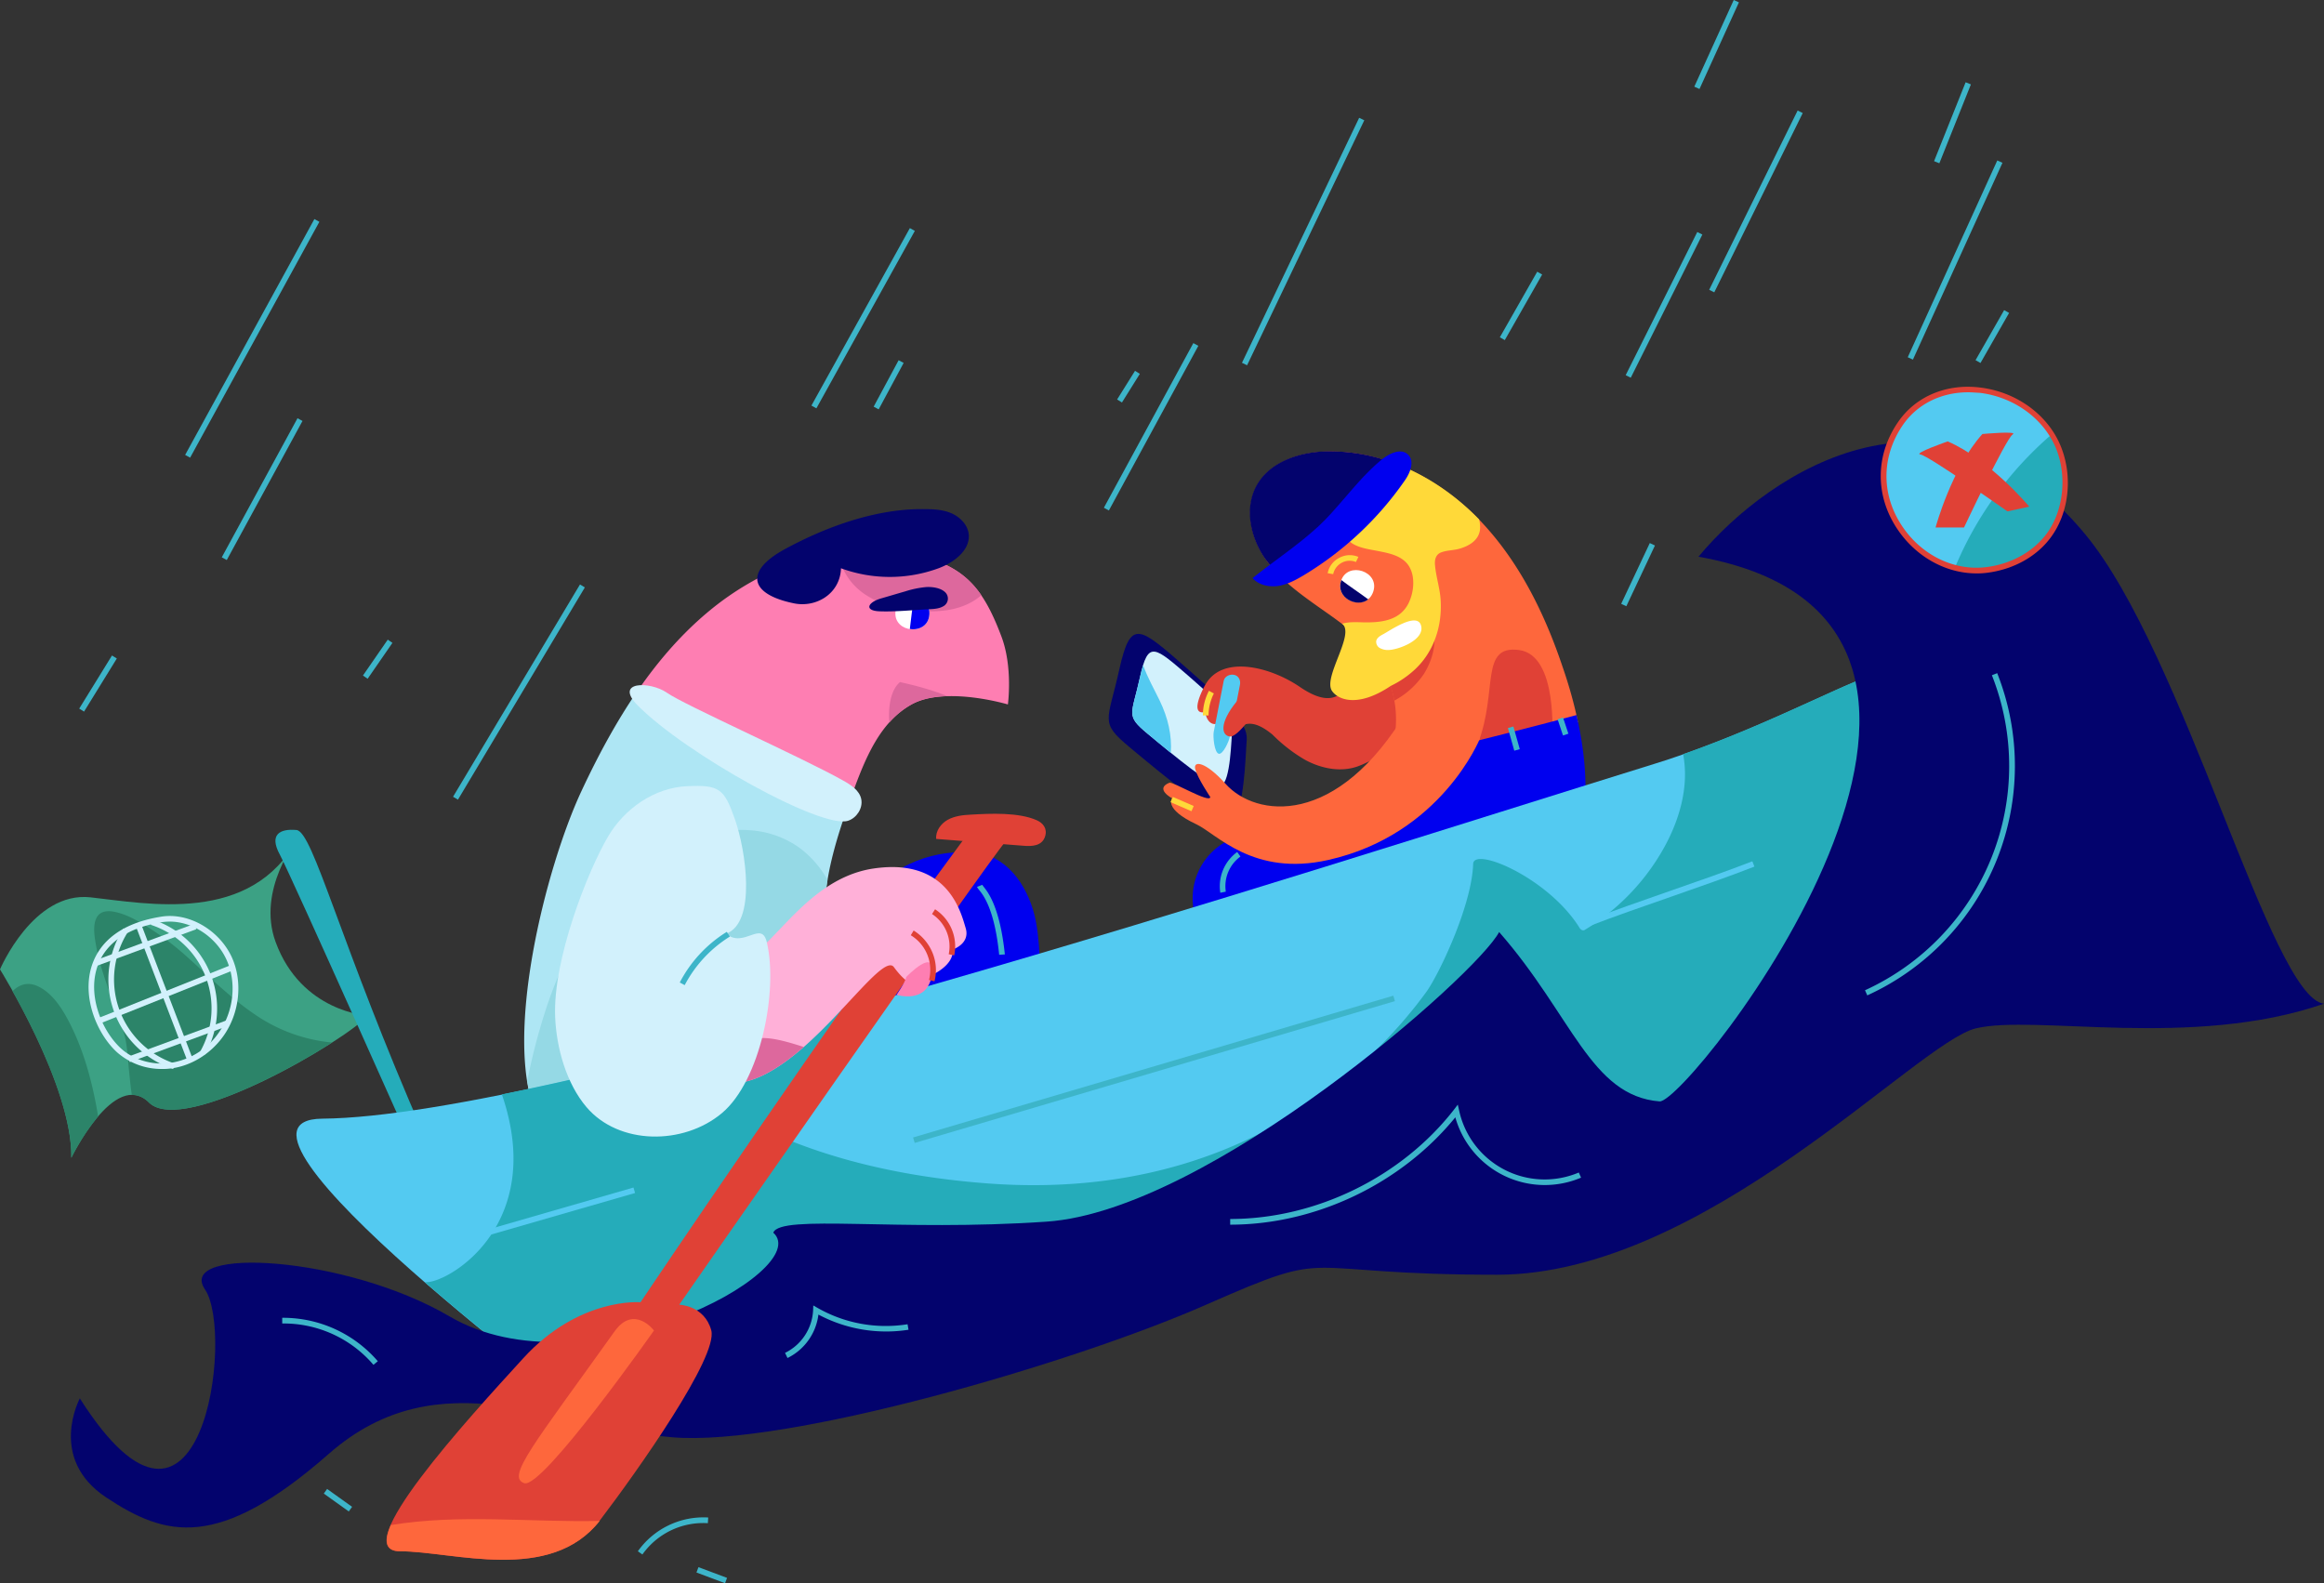 <svg xmlns="http://www.w3.org/2000/svg" width="1225.3" height="834.784" viewBox="0 0 1225.3 834.784">
  <rect x="0" y="0" width="1225.3" height="834.784" fill="#333333" stroke="none"/>
  <g id="lost-1" transform="translate(-365.4 -259.461)">
    <g id="Flag">
      <path id="Path_4508" data-name="Path 4508" d="M522.3,701.6c-24.5,45.5-79,34.3-109.2,31s-47.7,38-47.7,38,38.3,61.3,37.6,99.3c0,0,22.8-47,41-29.1S548.2,807.7,559.3,795c0,0-35.1-1.9-48.6-38.9C500.6,728.6,522.3,701.6,522.3,701.6Z" fill="#3ca184"/>
      <path id="Path_4509" data-name="Path 4509" d="M516.5,710.5a64.685,64.685,0,0,0,5.7-8.9C522.3,701.6,519.6,705,516.5,710.5Z" fill="#3ca184"/>
      <path id="Path_4510" data-name="Path 4510" d="M443.9,840.8c13.8,13.7,67.1-12.7,96.6-31.7h-.6a85.788,85.788,0,0,1-40.2-14.8c-12.4-8.4-23.1-19-34.2-29a153.679,153.679,0,0,0-24.6-18.5c-4.6-2.8-9.6-5.4-14.9-6.5-3.5-.8-7.7-.6-9.6,2.9s-1.4,8.4-.8,12.2a110.753,110.753,0,0,0,4.1,17c3.2,10.3,7.5,20.3,10.7,30.6,2,6.3,2.3,13.2,2.9,19.8.5,4.7.9,9.3,1.6,14A12.355,12.355,0,0,1,443.9,840.8Z" fill="#2c8469"/>
      <path id="Path_4511" data-name="Path 4511" d="M417,847.3c-3-18-8.1-36.8-17.2-52.7-3.5-6.1-8.4-12.6-15.1-15.4-5.1-2.1-9.4-.4-12.7,2.9,10.9,19.5,31.5,60,31,87.9a117.249,117.249,0,0,1,14.1-21.8A2.769,2.769,0,0,1,417,847.3Z" fill="#2c8469"/>
      <path id="Path_4512" data-name="Path 4512" d="M589.3,858.8c-44.9-102.5-58.8-160.9-67.6-161.7s-14.5,2.4-8.8,12.9,76.4,169.2,76.4,169.2V858.8Z" fill="#25acba"/>
      <path id="Path_4513" data-name="Path 4513" d="M450.8,823.1a35.381,35.381,0,0,1-23.7-8.8c-10.3-9.4-18.5-28.4-13.5-45,3-9.9,11.7-22.5,36.8-26.5,14.2-2.3,30,6.6,36.9,20.7,6.3,13.1,4.6,30.2-4.3,42.5-7,9.7-17.9,16.1-29.1,17h0C452.8,823.1,451.8,823.1,450.8,823.1Zm4.1-77.7a28.278,28.278,0,0,0-4.1.3c-18.6,3-30.5,11.5-34.4,24.5-4.6,15.4,3.1,33.1,12.7,42,6.2,5.7,15.4,8.7,24.5,7.9h0a37.738,37.738,0,0,0,26.9-15.8c8.3-11.5,9.9-27.3,4-39.5C478.9,753.2,466.7,745.4,454.9,745.4Z" fill="#d2f1fc"/>
      <rect id="Rectangle_484" data-name="Rectangle 484" width="3" height="76" transform="translate(437.14 748.129) rotate(-20.934)" fill="#d2f1fc"/>
      <path id="Path_4514" data-name="Path 4514" d="M456.7,823.1A49.644,49.644,0,0,1,430.5,749l2.5,1.6a46.678,46.678,0,0,0,24.7,69.7Z" fill="#d2f1fc"/>
      <path id="Path_4515" data-name="Path 4515" d="M473.5,815.5l-2.6-1.5a46.3,46.3,0,0,0-26-66.9l.9-2.8a49.365,49.365,0,0,1,27.7,71.2Z" fill="#d2f1fc"/>
      <rect id="Rectangle_485" data-name="Rectangle 485" width="76" height="3" transform="translate(416.911 796.384) rotate(-21.783)" fill="#d2f1fc"/>
      <rect id="Rectangle_486" data-name="Rectangle 486" width="55.7" height="3" transform="translate(415.637 765.834) rotate(-20.223)" fill="#d2f1fc"/>
      <rect id="Rectangle_487" data-name="Rectangle 487" width="55.7" height="3" transform="translate(432.839 816.641) rotate(-20.223)" fill="#d2f1fc"/>
    </g>
    <g id="Character_2">
      <g id="Tablet">
        <path id="Path_4516" data-name="Path 4516" d="M955.5,612.6c-6.1,27.5-10.5,27.5,5.4,40.8,19.9,16.6,48.7,40.2,53.7,38.1,7-3.1,7.5-34.8,8.1-41.6s-3.9-14-30.3-37S961.7,584.9,955.5,612.6Z" fill="#03036d"/>
        <path id="Path_4517" data-name="Path 4517" d="M966.4,616.7c-4.4,19.9-7.6,19.9,3.9,29.5,14.5,12.1,35.3,29.2,38.9,27.6,5.1-2.3,5.4-25.2,5.9-30.1s-2.8-10.2-21.9-26.8C974,600.3,970.8,596.7,966.4,616.7Z" fill="#d2f1fc"/>
        <path id="Path_4518" data-name="Path 4518" d="M976.8,628.8c-2.8-5.8-6.4-12.1-8.7-18.6-.6,1.8-1.1,4-1.7,6.5-4.4,19.9-7.6,19.9,3.9,29.5,3.8,3.2,8.1,6.8,12.4,10.2C983.3,647.2,981.3,638.1,976.8,628.8Z" fill="#53caf1"/>
      </g>
      <g id="Hand_2">
        <path id="Path_4519" data-name="Path 4519" d="M1095.8,565.8c-20,8.3-5.4,82.9-45,55.9-15.6-10.7-41.2-17.2-50-1,.7-1.4-9.5,16.3,0,14.2,0,0,1,8.1,7.1,6,0,0,.8,8.4,6.1,5.1s9.7-9.6,22.3.8h0a83.39,83.39,0,0,0,17,13.2c8.7,4.8,19.4,6.9,28.6,3.3,11.9-4.6,25.5-14.6,29.8-26.6C1115.5,625.8,1122.1,554.9,1095.8,565.8Z" fill="#e04136"/>
        <path id="Path_4520" data-name="Path 4520" d="M1016.1,615.3c-2.2-.5-5,.7-5.5,3.1-1.8,9-3.5,18.1-5.3,27.1-.4,2.3.3,10.8,2.7,11.4,2.2.5,5.4-6.6,5.8-9,1.8-9,3.5-18.1,5.3-27.1C1019.7,618.4,1018.6,615.8,1016.1,615.3Z" fill="#53caf1"/>
        <path id="Path_4521" data-name="Path 4521" d="M1017.6,629.1c-9.7,11.8-8.1,18.3-3.7,18.7s14.3-14.7,14.3-14.7Z" fill="#e04136"/>
        <path id="Path_4522" data-name="Path 4522" d="M1002.6,636.7h-3a28.082,28.082,0,0,1,3.2-13l2.6,1.4A26.092,26.092,0,0,0,1002.6,636.7Z" fill="#ffd939"/>
      </g>
      <g id="Head_1_">
        <path id="Path_4523" data-name="Path 4523" d="M1061.7,580.3c11,7.7,22.3,15.6,30,26.7a56.764,56.764,0,0,1,6.9,49.5,57.587,57.587,0,0,1-4.8,10.4c35.5-4.6,69.1-17.7,103.6-26.6a236,236,0,0,0-7.9-28.5c-9.5-28.5-23-56.1-43.7-77.8-20.8-21.6-49.5-36.7-79.5-36.5-14.6.1-30.7,5-38,17.7-6.7,11.7-3.7,26.9,3.7,38.1S1050.7,572.5,1061.7,580.3Z" fill="#fe673c"/>
        <path id="Path_4524" data-name="Path 4524" d="M1094.9,612.4a56.481,56.481,0,0,1,5.6,16.5,43.684,43.684,0,0,0,15.7-14.2c3.4-5.5,5.8-12.4,5.5-19a19.457,19.457,0,0,0-2-7.6A84.455,84.455,0,0,1,1094.9,612.4Z" fill="#e04136"/>
        <path id="Path_4525" data-name="Path 4525" d="M1074.3,541.3c2.6,6.3,10.7,7.4,16.6,8.5,5.5,1.1,12.1,2.1,16.1,6.5,5,5.6,4.1,15.3.9,21.5-4.7,9.1-14.8,10-23.9,9.8-3.6-.1-7.4-.3-11,.7,7.1,5.4-10.3,28.3-5.3,35.5,3,4.4,13.3,9.2,31-2.7a51.085,51.085,0,0,0,12.2-8.2c10.3-9.3,14.8-22.8,14.1-36.5-.3-6.4-2.4-12.4-3-18.8-.3-2.9.3-5.8,3.3-6.9,3.2-1.2,6.9-1,10.2-2.1,4.8-1.5,9.5-4.4,10.2-9.8a14.53,14.53,0,0,0-.5-5.5c-12.9-13.3-28.8-24.1-46.2-30.2-.3.4-.6.9-.9,1.4a71.958,71.958,0,0,0-2.4,7.9c-1.8,5.8-6.4,10.9-10.5,15.2-4.1,4.2-8.4,8.1-12.4,12.4A2.391,2.391,0,0,1,1074.3,541.3Z" fill="#ffd939"/>
        <path id="Path_4526" data-name="Path 4526" d="M1144.8,651c10.4-27.5.7-51.5,21.5-48.8s17.4,46.9,17.4,46.9Z" fill="#e04136"/>
        <path id="Path_4527" data-name="Path 4527" d="M1037,559.8c8-5.8,15.9-11.7,23.6-17.8,8.8-6.9,17.7-13.8,25.9-21.5,5.5-5.2,11-10.6,16.6-15.8a97.618,97.618,0,0,0-37-7.3c-14.6.1-30.7,5-38,17.7-6.7,11.7-3.7,26.9,3.7,38.1A72.2,72.2,0,0,0,1037,559.8Z" fill="#03036d"/>
        <path id="Path_4528" data-name="Path 4528" d="M1025.8,564.3c3.3,3.7,8.7,4.8,13.6,4.1,4.9-.8,9.3-3.2,13.5-5.7a174.117,174.117,0,0,0,53.1-49.8c2.9-4.1,5.4-10.2,1.8-13.7-3.8-3.8-10.2-.5-14.3,2.9-10.8,9.1-18.5,19.8-27.9,29.8C1054.3,544,1038.7,553.9,1025.8,564.3Z" fill="#0000ef"/>
        <path id="Path_4529" data-name="Path 4529" d="M1089.4,571.5c3.7-10.8-13.4-16.3-16.9-5.9C1068.9,576,1085.7,582.3,1089.4,571.5Z" fill="#fff"/>
        <path id="Path_4530" data-name="Path 4530" d="M1072.6,565.3c0,.1-.1.2-.1.4-3,8.8,8.4,14.6,14.3,9.8C1082.1,572,1077.2,568.8,1072.6,565.3Z" fill="#03036d"/>
        <path id="Path_4531" data-name="Path 4531" d="M1068.3,562.2l-2.9-.5a11.494,11.494,0,0,1,6.1-8.1,11.629,11.629,0,0,1,10.1-.5l-1.3,2.7a8.659,8.659,0,0,0-7.5.4A8.922,8.922,0,0,0,1068.3,562.2Z" fill="#ffd939"/>
        <path id="Path_4532" data-name="Path 4532" d="M1094.6,593.9c-1.5.8-3.2,1.8-3.6,3.5a3.8,3.8,0,0,0,1.8,3.7,8.77,8.77,0,0,0,4.2,1.1c5.3.1,19.9-5.3,17.6-13C1112.5,581.9,1097.9,592.2,1094.6,593.9Z" fill="#fff"/>
      </g>
      <g id="Legs_1_">
        <path id="Path_4533" data-name="Path 4533" d="M1096.3,662a56.6,56.6,0,0,1-33.3,29.6c-18.4,6-40.3,2.7-55.6,14.5a34.156,34.156,0,0,0-13.2,27.1c.1,17.6,10.8,29.7,26.6,34.2,23.6,6.6,48.4,11.6,73,11.4,30.4-.2,62.1-9.9,82.6-32.4,15.9-17.5,23.7-41.4,24.8-65,.7-15.1-1.2-30.1-4.6-44.9C1163.3,645.5,1129.7,653.6,1096.3,662Z" fill="#0000ef"/>
        <path id="Path_4534" data-name="Path 4534" d="M1008.8,730.2a22.276,22.276,0,0,1,8.9-21.5l1.7,2.4a19.286,19.286,0,0,0-7.7,18.5Z" fill="#3db5c9"/>
        <rect id="Rectangle_488" data-name="Rectangle 488" width="3" height="12.4" transform="translate(1160.424 643.352) rotate(-15.771)" fill="#3db5c9"/>
        <rect id="Rectangle_489" data-name="Rectangle 489" width="3" height="9" transform="matrix(0.949, -0.315, 0.315, 0.949, 1186.634, 638.721)" fill="#3db5c9"/>
      </g>
      <g id="Hand_1">
        <path id="Path_4535" data-name="Path 4535" d="M1107.6,633.6c-37.3,62.9-80.3,56.7-96,39.2-10.7-12-17.3-12.5-16-7.7s7.9,14.6,7.9,14.6c-.2,3.6-19.7-8.3-21.6-7.5-7.9,3.2,1.5,8.2,1.5,8.2s-4.7,5.5,12.8,13.7c10.8,5.1,30,27.7,69.5,18.8,59.8-13.4,80-64.1,80-64.1Z" fill="#fe673c"/>
        <rect id="Rectangle_490" data-name="Rectangle 490" width="3" height="12" transform="translate(982.573 682.423) rotate(-66.565)" fill="#ffd939"/>
      </g>
    </g>
    <g id="Character_1">
      <g id="Head">
        <path id="Path_4536" data-name="Path 4536" d="M893.4,595.1C883.2,568,873,557.2,845,551.2c-37.7-8.1-77.6,6.6-107,31.5-14.8,12.5-27.2,27.3-38,43.3a191.583,191.583,0,0,0,23,16.9c28,17.6,59.1,29.7,88.1,45.6,1.3-3.7,2.5-7.3,3.8-10.8,6.6-18.1,14.4-37.7,31.3-46.9,17.9-9.7,50.6.1,50.6.1S899.5,611.3,893.4,595.1Z" fill="#fe7eb2"/>
        <path id="Path_4537" data-name="Path 4537" d="M822.3,573.4c8,5.1,17.6,7.4,27,8.1,9.9.8,20.3.2,29.1-5a35.37,35.37,0,0,0,4.4-3.2c-8.1-11.8-18.9-18.1-37.7-22.1a104.985,104.985,0,0,0-37.9-.9A32.65,32.65,0,0,0,822.3,573.4Z" fill="#dd689d"/>
        <path id="Path_4538" data-name="Path 4538" d="M860.4,624.8q-6.9-2.4-14.1-4.2c-2.1-.5-4.2-1-6.4-1.5-4.1,3.5-5.4,9.9-5.7,15a44.183,44.183,0,0,0,.1,6.3,45.286,45.286,0,0,1,12-9.7c5.3-2.9,11.9-4,18.5-4.2C863.4,625.9,861.9,625.4,860.4,624.8Z" fill="#dd689d"/>
        <path id="Path_4539" data-name="Path 4539" d="M855.4,583.6c.8-11.4-17.1-12.3-17.9-1.3C836.7,593.2,854.5,594.9,855.4,583.6Z" fill="#fff"/>
        <path id="Path_4540" data-name="Path 4540" d="M847.2,574.5c-.7,5.5-1.5,11.1-2.1,16.6,4.7.8,9.9-1.6,10.3-7.6C855.8,577.9,851.6,574.9,847.2,574.5Z" fill="#0000ef"/>
        <path id="Path_4541" data-name="Path 4541" d="M855.1,580.7c2.6-.1,5.4-.3,7.5-1.5a4.609,4.609,0,0,0,1.1-7.5c-2.2-2.1-6.2-2.9-10-2.7a52.141,52.141,0,0,0-11.1,2.3c-4.2,1.2-8.5,2.5-12.7,3.7-7.4,2.2-8.8,6.6-.5,6.8C837.7,582.1,846.7,581.1,855.1,580.7Z" fill="#03036d"/>
        <path id="Path_4542" data-name="Path 4542" d="M808.8,559.1a74.743,74.743,0,0,0,51.7-.1c8.1-3.1,16.8-9.7,15.6-18.3-.8-5.2-5.3-9.3-10.3-11.1s-10.4-1.7-15.7-1.7c-24,.3-49.1,9.3-70.7,21-21.3,11.5-19.2,23.7,4.2,28.6C795.6,580.2,808.4,572.5,808.8,559.1Z" fill="#03036d"/>
      </g>
      <g id="Body">
        <path id="Path_4543" data-name="Path 4543" d="M804.9,768.2c-9.9-25.8-2.6-54.3,6.6-80.9-39.6-14.9-78.5-35.1-110.1-63.4-11.3,16.5-20.9,34.4-29.4,52.6-18.9,40.4-42,131.5-23.3,172,11.2,24.2,42.7-.5,68.7,5.6a89.373,89.373,0,0,0,75.4-17.5c13.7-11.1,24.3-28.5,20.9-45.8C812.2,782.8,807.8,775.7,804.9,768.2Z" fill="#aee6f4"/>
        <path id="Path_4544" data-name="Path 4544" d="M813.7,790.8c-1.6-8-5.9-15.1-8.8-22.6-5.5-14.4-5.7-29.6-3.2-44.8a54.011,54.011,0,0,0-14.9-17,50.322,50.322,0,0,0-22.3-8.8c-15.4-2.1-31.2,2.1-44.9,8.7a111.393,111.393,0,0,0-36.9,28.4c-7.1,8.4-12.8,18.3-17.7,28.1a211.8,211.8,0,0,0-12.7,31.7,318.547,318.547,0,0,0-8.9,34.9,75.434,75.434,0,0,0,5.4,19.3c11.2,24.2,42.7-.5,68.7,5.6a89.373,89.373,0,0,0,75.4-17.5C806.5,825.4,817.1,808.1,813.7,790.8Z" fill="#95d9e5"/>
        <path id="Path_4545" data-name="Path 4545" d="M701.7,631.5c25.3,25.5,97.1,65.4,110.9,60.7,4.5-1.5,7.8-6.6,6.9-11.3s-5.5-7.6-9.6-9.9c-21.9-12.3-84.1-40-92.9-46.3C708.2,618.6,688.8,618.5,701.7,631.5Z" fill="#d2f1fc"/>
      </g>
      <g id="Legs">
        <path id="Path_4546" data-name="Path 4546" d="M821.8,732.6c19-21.6,43-25.6,59.6-23.2s27.1,19.6,30.2,36.1,1.3,33.6,5.3,49.9c-1.2-4.3-95.3,38.1-104.9,34.6C788.1,821.2,812.5,743.1,821.8,732.6Z" fill="#0000ef"/>
        <path id="Path_4547" data-name="Path 4547" d="M892.2,762.9c-2.4-23.9-8.3-31.4-10.5-34.1a10.987,10.987,0,0,1-1.2-1.7l2.8-1.1-1.4.5,1.4-.5a9.818,9.818,0,0,0,.7,1c2.4,3,8.6,10.9,11.2,35.7Z" fill="#3db5c9"/>
      </g>
    </g>
    <g id="Boat">
      <path id="Path_4548" data-name="Path 4548" d="M535.4,849.3c122.4-1,508.7-127,702-187,64.6-20,121.1-55.1,121.1-45.8,0,8.2-72,248.7-72,248.7L681,1009.2C681,1009.1,466.3,849.8,535.4,849.3Z" fill="#53caf1"/>
      <path id="Path_4549" data-name="Path 4549" d="M1252.8,657.1c3.3,17.2-2,35.1-10.5,50.1a117.416,117.416,0,0,1-41.4,42.6c-.9.6-2.1-.1-2.7-1.1-16.4-26.4-55.8-43-56.1-33.7-.7,22.2-18.3,58.7-24.7,67.5-24.7,33.9-95,110.9-230.6,101-64.4-4.7-101.8-21.1-116.2-27.4-.8-.3-1.6-.7-2.4-1a179.39,179.39,0,0,0,29.2-35.8,192.667,192.667,0,0,0,13.7-27.7c-66.7,18.6-129.5,34.5-181.1,44.9,24,69.7-29.5,100.3-40.6,99,43.4,37.7,91.7,73.6,91.7,73.6l605.5-144s72-240.6,72-248.7C1358.5,607.9,1310.7,636.8,1252.8,657.1Z" fill="#25acba"/>
      <rect id="Rectangle_491" data-name="Rectangle 491" width="264" height="3" transform="translate(846.813 859.216) rotate(-16.451)" fill="#3db5c9"/>
      <path id="Path_4550" data-name="Path 4550" d="M1202.5,748.1l-1.1-2.8c13.6-5.3,29.1-10.7,44-15.9s30.3-10.5,43.9-15.8l1.1,2.8c-13.6,5.3-29.1,10.7-44,15.9S1216.1,742.8,1202.5,748.1Z" fill="#53caf1"/>
      <rect id="Rectangle_492" data-name="Rectangle 492" width="91.3" height="3" transform="translate(611.678 910.932) rotate(-16.099)" fill="#53caf1"/>
    </g>
    <g id="Waves">
      <path id="Path_4554" data-name="Path 4554" d="M407.5,996.8c64.4,101.4,81.6-34.6,66-57.4s73.9-18.1,129,14.2c70.6,41.5,192.8-24.1,170.6-44.2,3.9-9.9,65.7-.4,144.1-5.8,85.6-5.8,226.9-130.3,238.6-152.7,38.5,43.9,48.2,86.4,84.6,89.3,15.1,1.2,215.7-252.3,20.5-287.2,38.4-46.2,128-103,203.6-12.2,52.8,63.4,98.1,244.7,126.2,247.9-69.7,24.1-152.4,5.5-183.6,13-31.2,7.6-142.9,129.9-252.4,129.9s-83.2-15.1-153.6,15.9c-70.5,31-221.4,74.9-281.3,69.8-59.9-5-122.4-42.7-181,8.7s-86.1,43.7-117.3,23.1S407.5,996.8,407.5,996.8Z" fill="#03036d"/>
      <path id="Path_4555" data-name="Path 4555" d="M1014,905.2h0v-3h0c45.1,0,90.4-22.1,118.1-57.8l1.9-2.5.7,3.1a46.148,46.148,0,0,0,63.1,32.7l1.2,2.7a48.986,48.986,0,0,1-66.3-31.8C1104.2,883.6,1059.1,905.2,1014,905.2Z" fill="#3db5c9"/>
      <path id="Path_4556" data-name="Path 4556" d="M1349.9,784.3l-1.2-2.7a130.024,130.024,0,0,0,66.9-166.1l2.8-1.1a132.935,132.935,0,0,1-68.5,169.9Z" fill="#3db5c9"/>
      <path id="Path_4557" data-name="Path 4557" d="M780.6,975.5l-1.3-2.7a26.464,26.464,0,0,0,14.8-22.5l.1-2.5,2.1,1.2a72.506,72.506,0,0,0,47.6,8.7l.5,2.9a76.044,76.044,0,0,1-47.5-8A29.511,29.511,0,0,1,780.6,975.5Z" fill="#3db5c9"/>
      <path id="Path_4558" data-name="Path 4558" d="M562.3,979.1a62.305,62.305,0,0,0-48.1-21.8v-3a65.925,65.925,0,0,1,50.4,22.9Z" fill="#3db5c9"/>
    </g>
    <g id="Splash">
      <path id="Path_4559" data-name="Path 4559" d="M704.1,1079.1l-2.4-1.7a42.465,42.465,0,0,1,37.1-17.8l-.2,3A39.308,39.308,0,0,0,704.1,1079.1Z" fill="#3db5c9"/>
      <rect id="Rectangle_493" data-name="Rectangle 493" width="3" height="16.1" transform="translate(732.6 1088.599) rotate(-69.47)" fill="#3db5c9"/>
      <rect id="Rectangle_494" data-name="Rectangle 494" width="3" height="16.2" transform="matrix(0.582, -0.813, 0.813, 0.582, 536.122, 1046.985)" fill="#3db5c9"/>
    </g>
    <g id="Rain">
      <rect id="Rectangle_495" data-name="Rectangle 495" width="141.8" height="3" transform="translate(463.017 499.329) rotate(-61.282)" fill="#3db5c9"/>
      <rect id="Rectangle_496" data-name="Rectangle 496" width="83.5" height="3" transform="translate(482.326 553.317) rotate(-61.433)" fill="#3db5c9"/>
      <rect id="Rectangle_497" data-name="Rectangle 497" width="23" height="3" transform="translate(556.764 615.646) rotate(-55.347)" fill="#3db5c9"/>
      <rect id="Rectangle_498" data-name="Rectangle 498" width="130.4" height="3" transform="translate(604.267 679.565) rotate(-59.124)" fill="#3db5c9"/>
      <rect id="Rectangle_499" data-name="Rectangle 499" width="27.8" height="3" transform="translate(826.026 473.887) rotate(-61.733)" fill="#3db5c9"/>
      <rect id="Rectangle_500" data-name="Rectangle 500" width="32.9" height="3" transform="matrix(0.525, -0.851, 0.851, 0.525, 407.165, 633.089)" fill="#3db5c9"/>
      <rect id="Rectangle_501" data-name="Rectangle 501" width="98.8" height="3" transform="translate(947.406 527.187) rotate(-61.485)" fill="#3db5c9"/>
      <rect id="Rectangle_502" data-name="Rectangle 502" width="17.8" height="3" transform="matrix(0.53, -0.848, 0.848, 0.53, 954.391, 470.087)" fill="#3db5c9"/>
      <rect id="Rectangle_503" data-name="Rectangle 503" width="39.8" height="3" transform="translate(1156.176 437.308) rotate(-60.33)" fill="#3db5c9"/>
      <rect id="Rectangle_504" data-name="Rectangle 504" width="105.4" height="3" transform="translate(1266.542 412.268) rotate(-63.737)" fill="#3db5c9"/>
      <rect id="Rectangle_505" data-name="Rectangle 505" width="84.4" height="3" transform="translate(1222.518 457.283) rotate(-63.435)" fill="#3db5c9"/>
      <rect id="Rectangle_506" data-name="Rectangle 506" width="35.4" height="3" transform="translate(1220.152 577.835) rotate(-64.785)" fill="#3db5c9"/>
      <rect id="Rectangle_507" data-name="Rectangle 507" width="114" height="3" transform="translate(1371.235 447.828) rotate(-65.537)" fill="#3db5c9"/>
      <rect id="Rectangle_508" data-name="Rectangle 508" width="30.4" height="3" transform="matrix(0.496, -0.868, 0.868, 0.496, 1406.983, 449.368)" fill="#3db5c9"/>
      <rect id="Rectangle_509" data-name="Rectangle 509" width="107" height="3" transform="translate(793.209 473.311) rotate(-60.982)" fill="#3db5c9"/>
      <rect id="Rectangle_510" data-name="Rectangle 510" width="143.2" height="3" transform="translate(1020.208 450.759) rotate(-64.437)" fill="#3db5c9"/>
      <rect id="Rectangle_511" data-name="Rectangle 511" width="50.2" height="3" transform="translate(1258.703 305.153) rotate(-65.537)" fill="#3db5c9"/>
      <rect id="Rectangle_512" data-name="Rectangle 512" width="44.8" height="3" transform="translate(1385.114 344.437) rotate(-68.199)" fill="#3db5c9"/>
    </g>
    <g id="Cross">
      <path id="Path_4560" data-name="Path 4560" d="M1413.5,559.9c12.4-1.7,24.7-7.8,32.5-18.6,8.9-12.4,10.6-30.3,5.1-44.9-12.7-33.6-62.9-43.9-83.6-13.8C1341.7,520,1376,565.2,1413.5,559.9Z" fill="#53caf1"/>
      <path id="Path_4561" data-name="Path 4561" d="M1447.2,488.5c-1.2,1-2.4,2-3.6,3.1a188.089,188.089,0,0,0-47.5,67.2,42.792,42.792,0,0,0,17.5,1.1c12.4-1.7,24.7-7.8,32.5-18.6,8.9-12.4,10.6-30.3,5.1-44.9A58.526,58.526,0,0,0,1447.2,488.5Z" fill="#25acba"/>
      <path id="Path_4562" data-name="Path 4562" d="M1407.5,561.8c-16.8,0-33.1-9.4-42.8-25-10.8-17.4-10.2-38,1.5-54.9,9.3-13.5,25.5-20.3,43.3-18.1,19.6,2.4,36.5,15,42.9,32.2,5.8,15.4,3.7,33.6-5.3,46.2-7.3,10.3-19.5,17.3-33.5,19.2h0A39.909,39.909,0,0,1,1407.5,561.8Zm-4.4-95.5c-14.2,0-26.8,6.2-34.4,17.2-11,16-11.6,35.3-1.5,51.7,10.2,16.6,28.3,25.7,46.1,23.2,13.1-1.8,24.6-8.4,31.5-18,8.4-11.7,10.4-29.2,5-43.5-6.1-16.1-22-28-40.5-30.3C1407.1,466.5,1405.1,466.3,1403.1,466.3Z" fill="#e04136"/>
      <path id="Path_4563" data-name="Path 4563" d="M1410.6,488.3c-16.3,18.1-24.7,49.3-24.7,49.3h15s22.1-46.8,25.6-49C1430,486.5,1410.6,488.3,1410.6,488.3Z" fill="#e04136"/>
      <path id="Path_4564" data-name="Path 4564" d="M1392.3,492.2c22.4,9.7,43,34.4,43,34.4l-11.5,2.5s-41.7-29.5-45.9-30C1373.9,498.6,1392.3,492.2,1392.3,492.2Z" fill="#e04136"/>
    </g>
    <g id="Paddle">
      <path id="Path_4565" data-name="Path 4565" d="M872.4,703.5c-66.1,89.1-169.3,242.6-169.3,242.6s-32.3-2.8-61.8,29.5-93.2,101.8-65.1,101.8,79.8,17.5,105.8-16.7c19.4-25.5,62.2-86,58.4-99.8-3.6-13.2-16.9-13.5-16.9-13.5S885.7,714.2,896.3,702.2c3.6-4.1-2.3-8.7-7.1-8.7C881.6,693.6,878.4,695.4,872.4,703.5Z" fill="#e04136"/>
      <path id="Path_4566" data-name="Path 4566" d="M571.4,1063.6c-3.6,8.4-2.9,13.8,4.9,13.8,27.9,0,79.1,17.3,105.3-16C644.7,1062.2,607.7,1057.6,571.4,1063.6Z" fill="#fe673c"/>
      <path id="Path_4567" data-name="Path 4567" d="M689.4,961.5c-43,60.2-57.1,76.7-47.6,80S710.2,961,710.2,961,699.7,947.1,689.4,961.5Z" fill="#fe673c"/>
      <path id="Path_4568" data-name="Path 4568" d="M877.2,689c-4.2.2-8.4.7-12.1,2.7-3.6,2-6.5,5.9-6.1,10.1l45.9,3.6c4.5.4,9.9.2,11.5-4.9,1.3-4.1-1-7.1-4.5-8.6C902.3,687.7,887.5,688.4,877.2,689Z" fill="#e04136"/>
    </g>
    <g id="Hand">
      <path id="Path_4569" data-name="Path 4569" d="M867.7,760.1c.8,8.4-10.9,13.4-10.9,13.4-.8,5.9-8.9,11.3-20.1-4.1-4.8-6.5-24.4,21.8-47.5,42.1-10.1,8.8-20.8,16.1-31.3,18.4a80.865,80.865,0,0,1-16.8,1.8h-3a7.57,7.57,0,0,1-1.5-.1c-.5,0-1-.1-1.5-.1s-1-.1-1.5-.1c-1-.1-2-.2-3-.4l-3.3-.6a33.92,33.92,0,0,1-4.3-1.1c-.5-.1-1-.3-1.5-.4-.5-.2-1-.3-1.5-.5a24.89,24.89,0,0,1-2.9-1.1c-26.3-10.8-46-43.8-22.8-125h61.2s-23.5,62-5,64.7,36.1-43.8,75.5-49.6,46.1,23.4,48.6,31.6C876.9,757.2,867.7,760.1,867.7,760.1Z" fill="#ffb0d8"/>
      <path id="Path_4570" data-name="Path 4570" d="M789.2,811.5c-10.1,8.8-20.8,16.1-31.3,18.4a80.865,80.865,0,0,1-16.8,1.8h-3a7.57,7.57,0,0,1-1.5-.1c-.5,0-1-.1-1.5-.1s-1-.1-1.5-.1c-1-.1-2-.2-3-.4l-3.3-.6c-1.4-.3-2.9-.7-4.3-1.1-.5-.1-1-.3-1.5-.4-.5-.2-1-.3-1.5-.5a24.89,24.89,0,0,1-2.9-1.1,60.225,60.225,0,0,1,8.9-10.7c12.8-6.5,27.6-9.6,41.8-9.8C774.3,806.8,782.5,809.4,789.2,811.5Z" fill="#dd689d"/>
      <path id="Path_4571" data-name="Path 4571" d="M658.1,795.8c.7,16.3,5.9,34.9,16.5,47.4,17.1,20.1,51.1,20.2,71.4,3.2s29.8-64.4,23.7-90.1c-2.8-11.9-12.1,3.4-21.5-4.5,16.2-5.9,10.4-44.1,4.7-60.3s-8.1-18.3-25.3-17.5-33,11.8-41.7,26.7C675.3,718.8,656.8,765.3,658.1,795.8Z" fill="#d2f1fc"/>
      <path id="Path_4572" data-name="Path 4572" d="M726.4,778.9l-2.6-1.4a68.51,68.51,0,0,1,24.8-26.7l1.6,2.5A66.553,66.553,0,0,0,726.4,778.9Z" fill="#3db5c9"/>
      <path id="Path_4573" data-name="Path 4573" d="M843.2,774.6c-.5,2.9-5.1,9.4-5.1,9.4s16.3,5.2,18.6-10.5C859.2,757.9,843.2,774.6,843.2,774.6Z" fill="#fe7eb2"/>
      <path id="Path_4574" data-name="Path 4574" d="M858.1,776.9l-2.9-.7a21.356,21.356,0,0,0-9.6-23.6l1.5-2.5a24.909,24.909,0,0,1,9.9,11.6A23.988,23.988,0,0,1,858.1,776.9Z" fill="#e04136"/>
      <path id="Path_4575" data-name="Path 4575" d="M868.5,763.2l-2.9-.6a20.419,20.419,0,0,0-8.8-21.2l1.6-2.5A23.248,23.248,0,0,1,868.5,763.2Z" fill="#e04136"/>
    </g>
  </g>
</svg>
